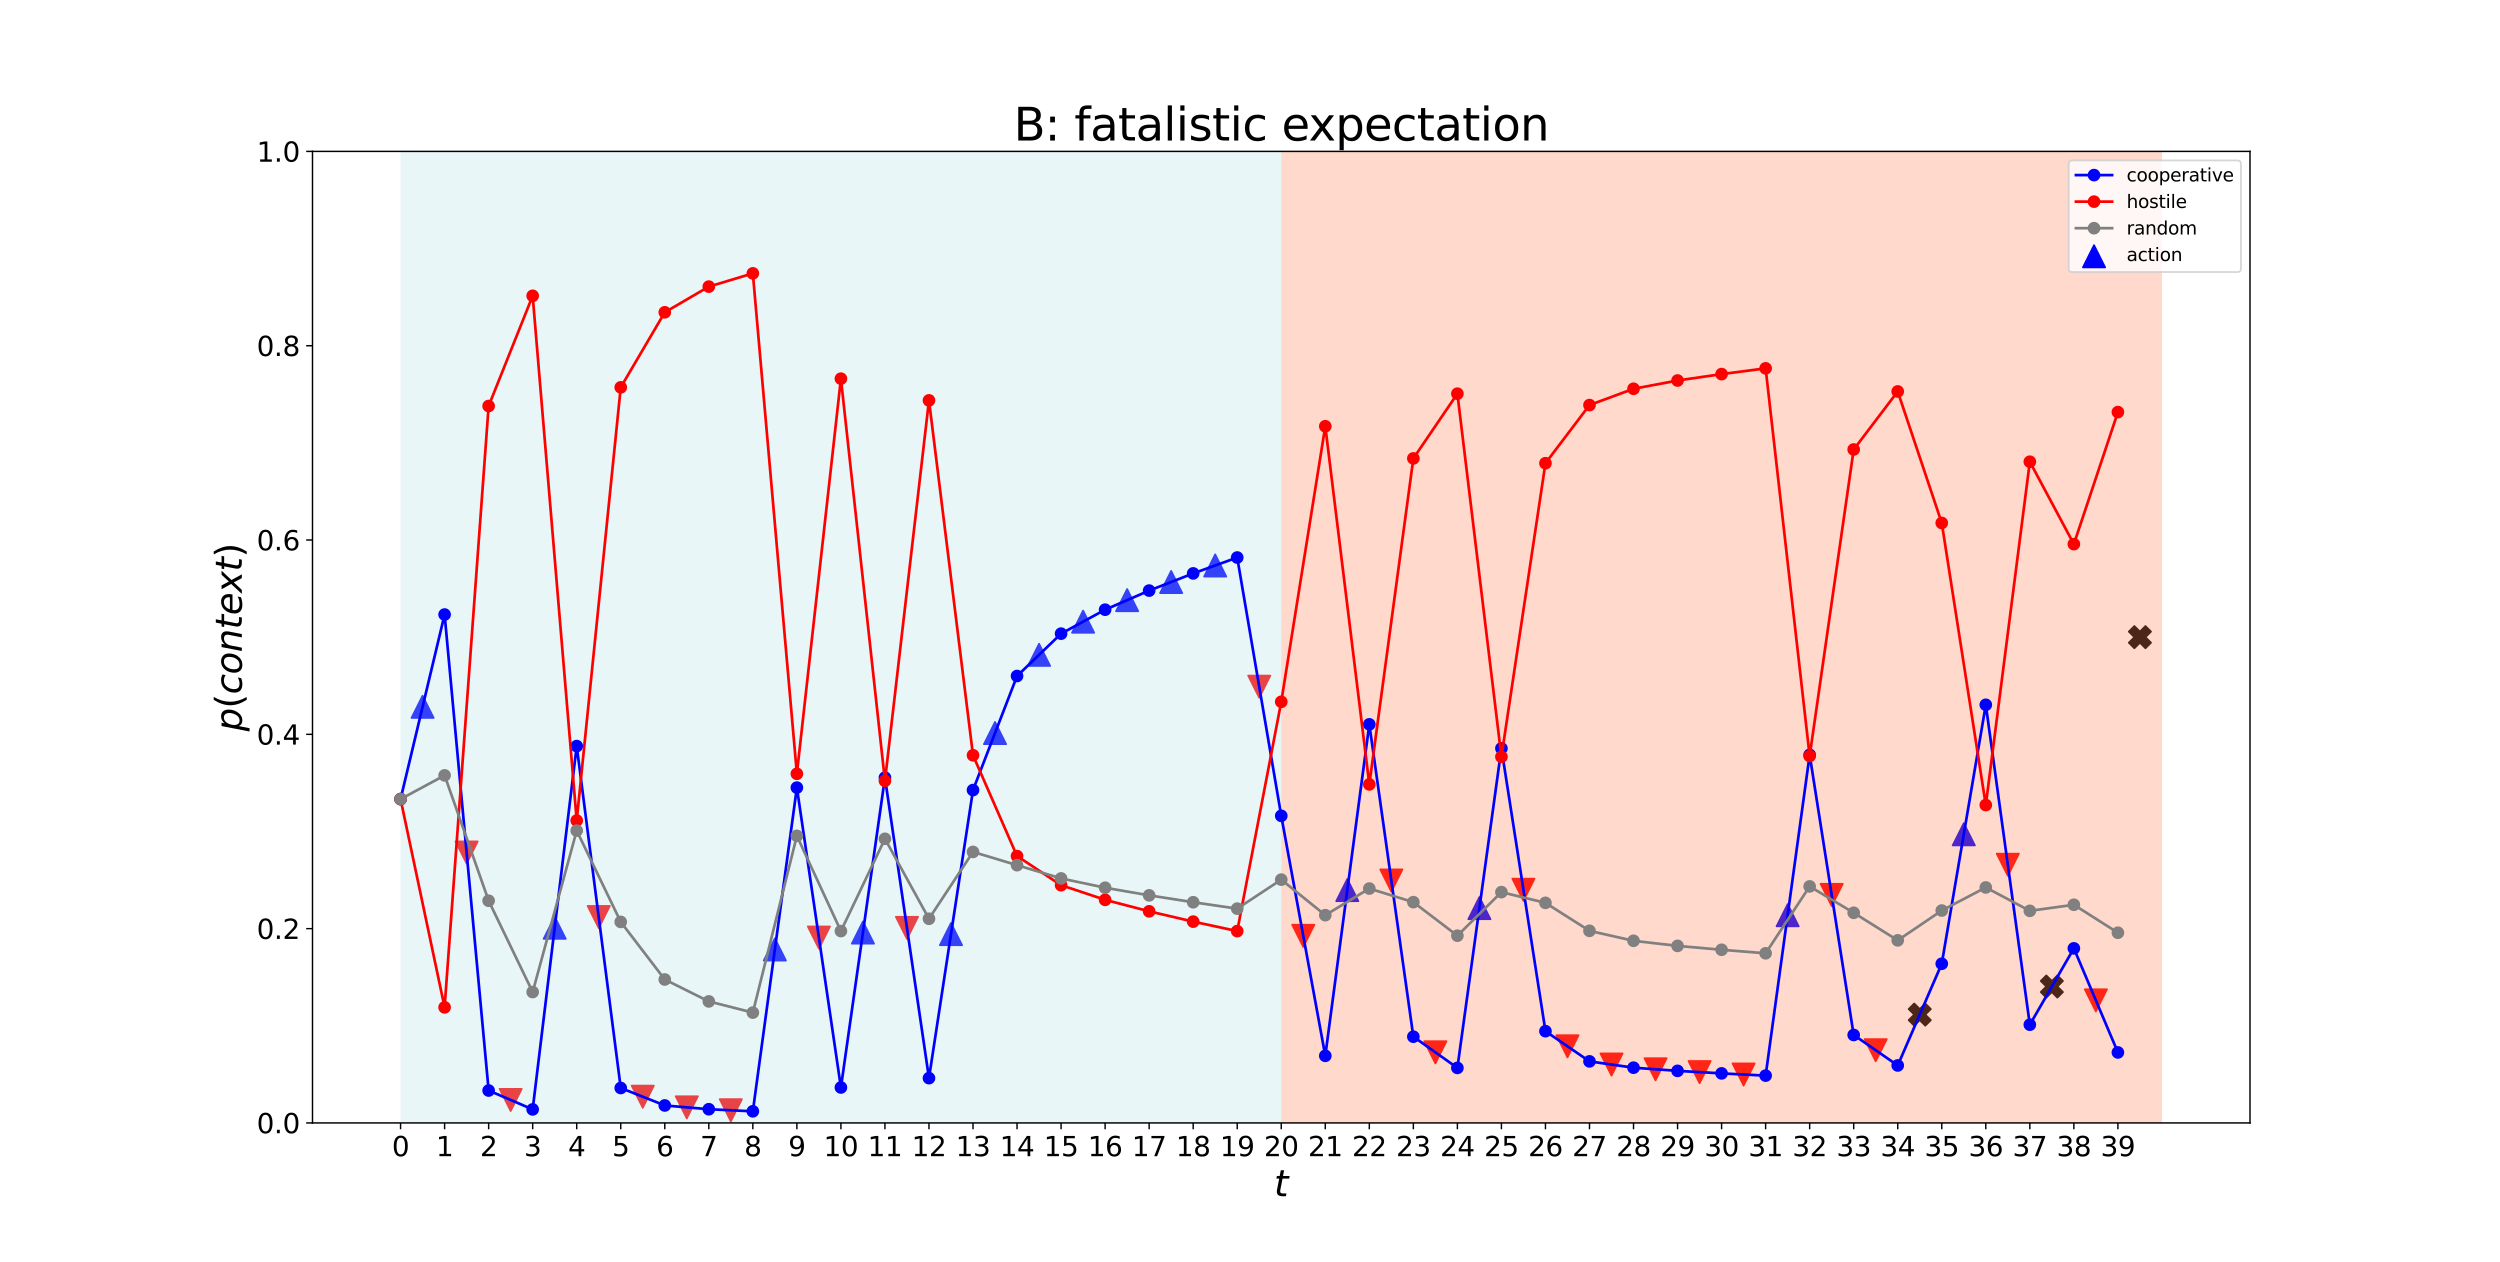 <?xml version="1.0" encoding="utf-8" standalone="no"?>
<!DOCTYPE svg PUBLIC "-//W3C//DTD SVG 1.1//EN"
  "http://www.w3.org/Graphics/SVG/1.1/DTD/svg11.dtd">
<svg height="697.68pt" version="1.1" viewBox="0 0 1382.4 697.68" width="1382.4pt" xmlns="http://www.w3.org/2000/svg" xmlns:xlink="http://www.w3.org/1999/xlink">
 <defs>
  <style type="text/css">*{stroke-linecap:butt;stroke-linejoin:round;}</style>
 </defs>
 <g id="figure_1">
  <g id="patch_1">
   <path d="M 0 697.68 
L 1382.4 697.68 
L 1382.4 0 
L 0 0 
z
" style="fill:#ffffff;"/>
  </g>
  <g id="axes_1">
   <g id="patch_2">
    <path d="M 172.8 620.935 
L 1244.16 620.935 
L 1244.16 83.722 
L 172.8 83.722 
z
" style="fill:#ffffff;"/>
   </g>
   <g id="PathCollection_1">
    <path clip-path="url(#p68f69321ed)" d="M 233.673 384.716 
L 227.549 396.963 
L 239.796 396.963 
z
" style="fill:#0000ff;stroke:#0000ff;"/>
    <path clip-path="url(#p68f69321ed)" d="M 258.022 477.539 
L 264.146 465.291 
L 251.898 465.291 
z
" style="fill:#ff0000;stroke:#ff0000;"/>
    <path clip-path="url(#p68f69321ed)" d="M 282.371 614.358 
L 288.495 602.111 
L 276.247 602.111 
z
" style="fill:#ff0000;stroke:#ff0000;"/>
    <path clip-path="url(#p68f69321ed)" d="M 306.72 506.886 
L 300.596 519.133 
L 312.844 519.133 
z
" style="fill:#0000ff;stroke:#0000ff;"/>
    <path clip-path="url(#p68f69321ed)" d="M 331.069 513.215 
L 337.193 500.968 
L 324.945 500.968 
z
" style="fill:#ff0000;stroke:#ff0000;"/>
    <path clip-path="url(#p68f69321ed)" d="M 355.418 612.571 
L 361.542 600.323 
L 349.294 600.323 
z
" style="fill:#ff0000;stroke:#ff0000;"/>
    <path clip-path="url(#p68f69321ed)" d="M 379.767 618.442 
L 385.891 606.195 
L 373.644 606.195 
z
" style="fill:#ff0000;stroke:#ff0000;"/>
    <path clip-path="url(#p68f69321ed)" d="M 404.116 620.055 
L 410.24 607.807 
L 397.993 607.807 
z
" style="fill:#ff0000;stroke:#ff0000;"/>
    <path clip-path="url(#p68f69321ed)" d="M 428.465 518.888 
L 422.342 531.135 
L 434.589 531.135 
z
" style="fill:#0000ff;stroke:#0000ff;"/>
    <path clip-path="url(#p68f69321ed)" d="M 452.815 524.555 
L 458.938 512.308 
L 446.691 512.308 
z
" style="fill:#ff0000;stroke:#ff0000;"/>
    <path clip-path="url(#p68f69321ed)" d="M 477.164 509.548 
L 471.04 521.795 
L 483.287 521.795 
z
" style="fill:#0000ff;stroke:#0000ff;"/>
    <path clip-path="url(#p68f69321ed)" d="M 501.513 519.204 
L 507.636 506.956 
L 495.389 506.956 
z
" style="fill:#ff0000;stroke:#ff0000;"/>
    <path clip-path="url(#p68f69321ed)" d="M 525.862 510.394 
L 519.738 522.641 
L 531.986 522.641 
z
" style="fill:#0000ff;stroke:#0000ff;"/>
    <path clip-path="url(#p68f69321ed)" d="M 550.211 399.222 
L 544.087 411.469 
L 556.335 411.469 
z
" style="fill:#0000ff;stroke:#0000ff;"/>
    <path clip-path="url(#p68f69321ed)" d="M 574.56 355.976 
L 568.436 368.223 
L 580.684 368.223 
z
" style="fill:#0000ff;stroke:#0000ff;"/>
    <path clip-path="url(#p68f69321ed)" d="M 598.909 337.636 
L 592.785 349.884 
L 605.033 349.884 
z
" style="fill:#0000ff;stroke:#0000ff;"/>
    <path clip-path="url(#p68f69321ed)" d="M 623.258 325.73 
L 617.134 337.977 
L 629.382 337.977 
z
" style="fill:#0000ff;stroke:#0000ff;"/>
    <path clip-path="url(#p68f69321ed)" d="M 647.607 315.696 
L 641.484 327.944 
L 653.731 327.944 
z
" style="fill:#0000ff;stroke:#0000ff;"/>
    <path clip-path="url(#p68f69321ed)" d="M 671.956 306.553 
L 665.833 318.801 
L 678.08 318.801 
z
" style="fill:#0000ff;stroke:#0000ff;"/>
    <path clip-path="url(#p68f69321ed)" d="M 696.305 385.829 
L 702.429 373.582 
L 690.182 373.582 
z
" style="fill:#ff0000;stroke:#ff0000;"/>
    <path clip-path="url(#p68f69321ed)" d="M 720.655 523.601 
L 726.778 511.354 
L 714.531 511.354 
z
" style="fill:#ff0000;stroke:#ff0000;"/>
    <path clip-path="url(#p68f69321ed)" d="M 745.004 486.054 
L 738.88 498.301 
L 751.127 498.301 
z
" style="fill:#0000ff;stroke:#0000ff;"/>
    <path clip-path="url(#p68f69321ed)" d="M 769.353 493.011 
L 775.476 480.764 
L 763.229 480.764 
z
" style="fill:#ff0000;stroke:#ff0000;"/>
    <path clip-path="url(#p68f69321ed)" d="M 793.702 587.998 
L 799.826 575.751 
L 787.578 575.751 
z
" style="fill:#ff0000;stroke:#ff0000;"/>
    <path clip-path="url(#p68f69321ed)" d="M 818.051 496.029 
L 811.927 508.276 
L 824.175 508.276 
z
" style="fill:#0000ff;stroke:#0000ff;"/>
    <path clip-path="url(#p68f69321ed)" d="M 842.4 498.126 
L 848.524 485.879 
L 836.276 485.879 
z
" style="fill:#ff0000;stroke:#ff0000;"/>
    <path clip-path="url(#p68f69321ed)" d="M 866.749 584.674 
L 872.873 572.426 
L 860.625 572.426 
z
" style="fill:#ff0000;stroke:#ff0000;"/>
    <path clip-path="url(#p68f69321ed)" d="M 891.098 594.766 
L 897.222 582.519 
L 884.974 582.519 
z
" style="fill:#ff0000;stroke:#ff0000;"/>
    <path clip-path="url(#p68f69321ed)" d="M 915.447 597.392 
L 921.571 585.145 
L 909.324 585.145 
z
" style="fill:#ff0000;stroke:#ff0000;"/>
    <path clip-path="url(#p68f69321ed)" d="M 939.796 598.968 
L 945.92 586.721 
L 933.673 586.721 
z
" style="fill:#ff0000;stroke:#ff0000;"/>
    <path clip-path="url(#p68f69321ed)" d="M 964.145 600.282 
L 970.269 588.034 
L 958.022 588.034 
z
" style="fill:#ff0000;stroke:#ff0000;"/>
    <path clip-path="url(#p68f69321ed)" d="M 988.495 499.969 
L 982.371 512.217 
L 994.618 512.217 
z
" style="fill:#0000ff;stroke:#0000ff;"/>
    <path clip-path="url(#p68f69321ed)" d="M 1012.844 500.977 
L 1018.967 488.729 
L 1006.72 488.729 
z
" style="fill:#ff0000;stroke:#ff0000;"/>
    <path clip-path="url(#p68f69321ed)" d="M 1037.193 586.847 
L 1043.316 574.6 
L 1031.069 574.6 
z
" style="fill:#ff0000;stroke:#ff0000;"/>
    <path clip-path="url(#p68f69321ed)" d="M 1058.48 567.158 
L 1061.542 564.096 
L 1064.604 567.158 
L 1067.666 564.096 
L 1064.604 561.034 
L 1067.666 557.972 
L 1064.604 554.91 
L 1061.542 557.972 
L 1058.48 554.91 
L 1055.418 557.972 
L 1058.48 561.034 
L 1055.418 564.096 
z
" style="stroke:#000000;"/>
    <path clip-path="url(#p68f69321ed)" d="M 1085.891 455.198 
L 1079.767 467.445 
L 1092.015 467.445 
z
" style="fill:#0000ff;stroke:#0000ff;"/>
    <path clip-path="url(#p68f69321ed)" d="M 1110.24 484.294 
L 1116.364 472.046 
L 1104.116 472.046 
z
" style="fill:#ff0000;stroke:#ff0000;"/>
    <path clip-path="url(#p68f69321ed)" d="M 1131.527 551.634 
L 1134.589 548.572 
L 1137.651 551.634 
L 1140.713 548.572 
L 1137.651 545.51 
L 1140.713 542.449 
L 1137.651 539.387 
L 1134.589 542.449 
L 1131.527 539.387 
L 1128.465 542.449 
L 1131.527 545.51 
L 1128.465 548.572 
z
" style="stroke:#000000;"/>
    <path clip-path="url(#p68f69321ed)" d="M 1158.938 559.303 
L 1165.062 547.055 
L 1152.814 547.055 
z
" style="fill:#ff0000;stroke:#ff0000;"/>
    <path clip-path="url(#p68f69321ed)" d="M 1180.225 358.452 
L 1183.287 355.39 
L 1186.349 358.452 
L 1189.411 355.39 
L 1186.349 352.328 
L 1189.411 349.267 
L 1186.349 346.205 
L 1183.287 349.267 
L 1180.225 346.205 
L 1177.164 349.267 
L 1180.225 352.328 
L 1177.164 355.39 
z
" style="stroke:#000000;"/>
   </g>
   <g id="patch_3">
    <path clip-path="url(#p68f69321ed)" d="M 221.498 620.935 
L 221.498 83.722 
L 708.48 83.722 
L 708.48 620.935 
z
" style="fill:#b0e0e6;opacity:0.3;"/>
   </g>
   <g id="patch_4">
    <path clip-path="url(#p68f69321ed)" d="M 708.48 620.935 
L 708.48 83.722 
L 1195.462 83.722 
L 1195.462 620.935 
z
" style="fill:#ff7f50;opacity:0.3;"/>
   </g>
   <g id="matplotlib.axis_1">
    <g id="xtick_1">
     <g id="line2d_1">
      <defs>
       <path d="M 0 0 
L 0 3.5 
" id="mb7e9967205" style="stroke:#000000;stroke-width:0.8;"/>
      </defs>
      <g>
       <use style="stroke:#000000;stroke-width:0.8;" x="221.498" xlink:href="#mb7e9967205" y="620.935"/>
      </g>
     </g>
     <g id="text_1">
      <!-- 0 -->
      <g transform="translate(216.726 639.333)scale(0.15 -0.15)">
       <defs>
        <path d="M 2034 4250 
Q 1547 4250 1301 3770 
Q 1056 3291 1056 2328 
Q 1056 1369 1301 889 
Q 1547 409 2034 409 
Q 2525 409 2770 889 
Q 3016 1369 3016 2328 
Q 3016 3291 2770 3770 
Q 2525 4250 2034 4250 
z
M 2034 4750 
Q 2819 4750 3233 4129 
Q 3647 3509 3647 2328 
Q 3647 1150 3233 529 
Q 2819 -91 2034 -91 
Q 1250 -91 836 529 
Q 422 1150 422 2328 
Q 422 3509 836 4129 
Q 1250 4750 2034 4750 
z
" id="DejaVuSans-30" transform="scale(0.016)"/>
       </defs>
       <use xlink:href="#DejaVuSans-30"/>
      </g>
     </g>
    </g>
    <g id="xtick_2">
     <g id="line2d_2">
      <g>
       <use style="stroke:#000000;stroke-width:0.8;" x="245.847" xlink:href="#mb7e9967205" y="620.935"/>
      </g>
     </g>
     <g id="text_2">
      <!-- 1 -->
      <g transform="translate(241.075 639.333)scale(0.15 -0.15)">
       <defs>
        <path d="M 794 531 
L 1825 531 
L 1825 4091 
L 703 3866 
L 703 4441 
L 1819 4666 
L 2450 4666 
L 2450 531 
L 3481 531 
L 3481 0 
L 794 0 
L 794 531 
z
" id="DejaVuSans-31" transform="scale(0.016)"/>
       </defs>
       <use xlink:href="#DejaVuSans-31"/>
      </g>
     </g>
    </g>
    <g id="xtick_3">
     <g id="line2d_3">
      <g>
       <use style="stroke:#000000;stroke-width:0.8;" x="270.196" xlink:href="#mb7e9967205" y="620.935"/>
      </g>
     </g>
     <g id="text_3">
      <!-- 2 -->
      <g transform="translate(265.424 639.333)scale(0.15 -0.15)">
       <defs>
        <path d="M 1228 531 
L 3431 531 
L 3431 0 
L 469 0 
L 469 531 
Q 828 903 1448 1529 
Q 2069 2156 2228 2338 
Q 2531 2678 2651 2914 
Q 2772 3150 2772 3378 
Q 2772 3750 2511 3984 
Q 2250 4219 1831 4219 
Q 1534 4219 1204 4116 
Q 875 4013 500 3803 
L 500 4441 
Q 881 4594 1212 4672 
Q 1544 4750 1819 4750 
Q 2544 4750 2975 4387 
Q 3406 4025 3406 3419 
Q 3406 3131 3298 2873 
Q 3191 2616 2906 2266 
Q 2828 2175 2409 1742 
Q 1991 1309 1228 531 
z
" id="DejaVuSans-32" transform="scale(0.016)"/>
       </defs>
       <use xlink:href="#DejaVuSans-32"/>
      </g>
     </g>
    </g>
    <g id="xtick_4">
     <g id="line2d_4">
      <g>
       <use style="stroke:#000000;stroke-width:0.8;" x="294.545" xlink:href="#mb7e9967205" y="620.935"/>
      </g>
     </g>
     <g id="text_4">
      <!-- 3 -->
      <g transform="translate(289.774 639.333)scale(0.15 -0.15)">
       <defs>
        <path d="M 2597 2516 
Q 3050 2419 3304 2112 
Q 3559 1806 3559 1356 
Q 3559 666 3084 287 
Q 2609 -91 1734 -91 
Q 1441 -91 1130 -33 
Q 819 25 488 141 
L 488 750 
Q 750 597 1062 519 
Q 1375 441 1716 441 
Q 2309 441 2620 675 
Q 2931 909 2931 1356 
Q 2931 1769 2642 2001 
Q 2353 2234 1838 2234 
L 1294 2234 
L 1294 2753 
L 1863 2753 
Q 2328 2753 2575 2939 
Q 2822 3125 2822 3475 
Q 2822 3834 2567 4026 
Q 2313 4219 1838 4219 
Q 1578 4219 1281 4162 
Q 984 4106 628 3988 
L 628 4550 
Q 988 4650 1302 4700 
Q 1616 4750 1894 4750 
Q 2613 4750 3031 4423 
Q 3450 4097 3450 3541 
Q 3450 3153 3228 2886 
Q 3006 2619 2597 2516 
z
" id="DejaVuSans-33" transform="scale(0.016)"/>
       </defs>
       <use xlink:href="#DejaVuSans-33"/>
      </g>
     </g>
    </g>
    <g id="xtick_5">
     <g id="line2d_5">
      <g>
       <use style="stroke:#000000;stroke-width:0.8;" x="318.895" xlink:href="#mb7e9967205" y="620.935"/>
      </g>
     </g>
     <g id="text_5">
      <!-- 4 -->
      <g transform="translate(314.123 639.333)scale(0.15 -0.15)">
       <defs>
        <path d="M 2419 4116 
L 825 1625 
L 2419 1625 
L 2419 4116 
z
M 2253 4666 
L 3047 4666 
L 3047 1625 
L 3713 1625 
L 3713 1100 
L 3047 1100 
L 3047 0 
L 2419 0 
L 2419 1100 
L 313 1100 
L 313 1709 
L 2253 4666 
z
" id="DejaVuSans-34" transform="scale(0.016)"/>
       </defs>
       <use xlink:href="#DejaVuSans-34"/>
      </g>
     </g>
    </g>
    <g id="xtick_6">
     <g id="line2d_6">
      <g>
       <use style="stroke:#000000;stroke-width:0.8;" x="343.244" xlink:href="#mb7e9967205" y="620.935"/>
      </g>
     </g>
     <g id="text_6">
      <!-- 5 -->
      <g transform="translate(338.472 639.333)scale(0.15 -0.15)">
       <defs>
        <path d="M 691 4666 
L 3169 4666 
L 3169 4134 
L 1269 4134 
L 1269 2991 
Q 1406 3038 1543 3061 
Q 1681 3084 1819 3084 
Q 2600 3084 3056 2656 
Q 3513 2228 3513 1497 
Q 3513 744 3044 326 
Q 2575 -91 1722 -91 
Q 1428 -91 1123 -41 
Q 819 9 494 109 
L 494 744 
Q 775 591 1075 516 
Q 1375 441 1709 441 
Q 2250 441 2565 725 
Q 2881 1009 2881 1497 
Q 2881 1984 2565 2268 
Q 2250 2553 1709 2553 
Q 1456 2553 1204 2497 
Q 953 2441 691 2322 
L 691 4666 
z
" id="DejaVuSans-35" transform="scale(0.016)"/>
       </defs>
       <use xlink:href="#DejaVuSans-35"/>
      </g>
     </g>
    </g>
    <g id="xtick_7">
     <g id="line2d_7">
      <g>
       <use style="stroke:#000000;stroke-width:0.8;" x="367.593" xlink:href="#mb7e9967205" y="620.935"/>
      </g>
     </g>
     <g id="text_7">
      <!-- 6 -->
      <g transform="translate(362.821 639.333)scale(0.15 -0.15)">
       <defs>
        <path d="M 2113 2584 
Q 1688 2584 1439 2293 
Q 1191 2003 1191 1497 
Q 1191 994 1439 701 
Q 1688 409 2113 409 
Q 2538 409 2786 701 
Q 3034 994 3034 1497 
Q 3034 2003 2786 2293 
Q 2538 2584 2113 2584 
z
M 3366 4563 
L 3366 3988 
Q 3128 4100 2886 4159 
Q 2644 4219 2406 4219 
Q 1781 4219 1451 3797 
Q 1122 3375 1075 2522 
Q 1259 2794 1537 2939 
Q 1816 3084 2150 3084 
Q 2853 3084 3261 2657 
Q 3669 2231 3669 1497 
Q 3669 778 3244 343 
Q 2819 -91 2113 -91 
Q 1303 -91 875 529 
Q 447 1150 447 2328 
Q 447 3434 972 4092 
Q 1497 4750 2381 4750 
Q 2619 4750 2861 4703 
Q 3103 4656 3366 4563 
z
" id="DejaVuSans-36" transform="scale(0.016)"/>
       </defs>
       <use xlink:href="#DejaVuSans-36"/>
      </g>
     </g>
    </g>
    <g id="xtick_8">
     <g id="line2d_8">
      <g>
       <use style="stroke:#000000;stroke-width:0.8;" x="391.942" xlink:href="#mb7e9967205" y="620.935"/>
      </g>
     </g>
     <g id="text_8">
      <!-- 7 -->
      <g transform="translate(387.17 639.333)scale(0.15 -0.15)">
       <defs>
        <path d="M 525 4666 
L 3525 4666 
L 3525 4397 
L 1831 0 
L 1172 0 
L 2766 4134 
L 525 4134 
L 525 4666 
z
" id="DejaVuSans-37" transform="scale(0.016)"/>
       </defs>
       <use xlink:href="#DejaVuSans-37"/>
      </g>
     </g>
    </g>
    <g id="xtick_9">
     <g id="line2d_9">
      <g>
       <use style="stroke:#000000;stroke-width:0.8;" x="416.291" xlink:href="#mb7e9967205" y="620.935"/>
      </g>
     </g>
     <g id="text_9">
      <!-- 8 -->
      <g transform="translate(411.519 639.333)scale(0.15 -0.15)">
       <defs>
        <path d="M 2034 2216 
Q 1584 2216 1326 1975 
Q 1069 1734 1069 1313 
Q 1069 891 1326 650 
Q 1584 409 2034 409 
Q 2484 409 2743 651 
Q 3003 894 3003 1313 
Q 3003 1734 2745 1975 
Q 2488 2216 2034 2216 
z
M 1403 2484 
Q 997 2584 770 2862 
Q 544 3141 544 3541 
Q 544 4100 942 4425 
Q 1341 4750 2034 4750 
Q 2731 4750 3128 4425 
Q 3525 4100 3525 3541 
Q 3525 3141 3298 2862 
Q 3072 2584 2669 2484 
Q 3125 2378 3379 2068 
Q 3634 1759 3634 1313 
Q 3634 634 3220 271 
Q 2806 -91 2034 -91 
Q 1263 -91 848 271 
Q 434 634 434 1313 
Q 434 1759 690 2068 
Q 947 2378 1403 2484 
z
M 1172 3481 
Q 1172 3119 1398 2916 
Q 1625 2713 2034 2713 
Q 2441 2713 2670 2916 
Q 2900 3119 2900 3481 
Q 2900 3844 2670 4047 
Q 2441 4250 2034 4250 
Q 1625 4250 1398 4047 
Q 1172 3844 1172 3481 
z
" id="DejaVuSans-38" transform="scale(0.016)"/>
       </defs>
       <use xlink:href="#DejaVuSans-38"/>
      </g>
     </g>
    </g>
    <g id="xtick_10">
     <g id="line2d_10">
      <g>
       <use style="stroke:#000000;stroke-width:0.8;" x="440.64" xlink:href="#mb7e9967205" y="620.935"/>
      </g>
     </g>
     <g id="text_10">
      <!-- 9 -->
      <g transform="translate(435.868 639.333)scale(0.15 -0.15)">
       <defs>
        <path d="M 703 97 
L 703 672 
Q 941 559 1184 500 
Q 1428 441 1663 441 
Q 2288 441 2617 861 
Q 2947 1281 2994 2138 
Q 2813 1869 2534 1725 
Q 2256 1581 1919 1581 
Q 1219 1581 811 2004 
Q 403 2428 403 3163 
Q 403 3881 828 4315 
Q 1253 4750 1959 4750 
Q 2769 4750 3195 4129 
Q 3622 3509 3622 2328 
Q 3622 1225 3098 567 
Q 2575 -91 1691 -91 
Q 1453 -91 1209 -44 
Q 966 3 703 97 
z
M 1959 2075 
Q 2384 2075 2632 2365 
Q 2881 2656 2881 3163 
Q 2881 3666 2632 3958 
Q 2384 4250 1959 4250 
Q 1534 4250 1286 3958 
Q 1038 3666 1038 3163 
Q 1038 2656 1286 2365 
Q 1534 2075 1959 2075 
z
" id="DejaVuSans-39" transform="scale(0.016)"/>
       </defs>
       <use xlink:href="#DejaVuSans-39"/>
      </g>
     </g>
    </g>
    <g id="xtick_11">
     <g id="line2d_11">
      <g>
       <use style="stroke:#000000;stroke-width:0.8;" x="464.989" xlink:href="#mb7e9967205" y="620.935"/>
      </g>
     </g>
     <g id="text_11">
      <!-- 10 -->
      <g transform="translate(455.445 639.333)scale(0.15 -0.15)">
       <use xlink:href="#DejaVuSans-31"/>
       <use x="63.623" xlink:href="#DejaVuSans-30"/>
      </g>
     </g>
    </g>
    <g id="xtick_12">
     <g id="line2d_12">
      <g>
       <use style="stroke:#000000;stroke-width:0.8;" x="489.338" xlink:href="#mb7e9967205" y="620.935"/>
      </g>
     </g>
     <g id="text_12">
      <!-- 11 -->
      <g transform="translate(479.794 639.333)scale(0.15 -0.15)">
       <use xlink:href="#DejaVuSans-31"/>
       <use x="63.623" xlink:href="#DejaVuSans-31"/>
      </g>
     </g>
    </g>
    <g id="xtick_13">
     <g id="line2d_13">
      <g>
       <use style="stroke:#000000;stroke-width:0.8;" x="513.687" xlink:href="#mb7e9967205" y="620.935"/>
      </g>
     </g>
     <g id="text_13">
      <!-- 12 -->
      <g transform="translate(504.144 639.333)scale(0.15 -0.15)">
       <use xlink:href="#DejaVuSans-31"/>
       <use x="63.623" xlink:href="#DejaVuSans-32"/>
      </g>
     </g>
    </g>
    <g id="xtick_14">
     <g id="line2d_14">
      <g>
       <use style="stroke:#000000;stroke-width:0.8;" x="538.036" xlink:href="#mb7e9967205" y="620.935"/>
      </g>
     </g>
     <g id="text_14">
      <!-- 13 -->
      <g transform="translate(528.493 639.333)scale(0.15 -0.15)">
       <use xlink:href="#DejaVuSans-31"/>
       <use x="63.623" xlink:href="#DejaVuSans-33"/>
      </g>
     </g>
    </g>
    <g id="xtick_15">
     <g id="line2d_15">
      <g>
       <use style="stroke:#000000;stroke-width:0.8;" x="562.385" xlink:href="#mb7e9967205" y="620.935"/>
      </g>
     </g>
     <g id="text_15">
      <!-- 14 -->
      <g transform="translate(552.842 639.333)scale(0.15 -0.15)">
       <use xlink:href="#DejaVuSans-31"/>
       <use x="63.623" xlink:href="#DejaVuSans-34"/>
      </g>
     </g>
    </g>
    <g id="xtick_16">
     <g id="line2d_16">
      <g>
       <use style="stroke:#000000;stroke-width:0.8;" x="586.735" xlink:href="#mb7e9967205" y="620.935"/>
      </g>
     </g>
     <g id="text_16">
      <!-- 15 -->
      <g transform="translate(577.191 639.333)scale(0.15 -0.15)">
       <use xlink:href="#DejaVuSans-31"/>
       <use x="63.623" xlink:href="#DejaVuSans-35"/>
      </g>
     </g>
    </g>
    <g id="xtick_17">
     <g id="line2d_17">
      <g>
       <use style="stroke:#000000;stroke-width:0.8;" x="611.084" xlink:href="#mb7e9967205" y="620.935"/>
      </g>
     </g>
     <g id="text_17">
      <!-- 16 -->
      <g transform="translate(601.54 639.333)scale(0.15 -0.15)">
       <use xlink:href="#DejaVuSans-31"/>
       <use x="63.623" xlink:href="#DejaVuSans-36"/>
      </g>
     </g>
    </g>
    <g id="xtick_18">
     <g id="line2d_18">
      <g>
       <use style="stroke:#000000;stroke-width:0.8;" x="635.433" xlink:href="#mb7e9967205" y="620.935"/>
      </g>
     </g>
     <g id="text_18">
      <!-- 17 -->
      <g transform="translate(625.889 639.333)scale(0.15 -0.15)">
       <use xlink:href="#DejaVuSans-31"/>
       <use x="63.623" xlink:href="#DejaVuSans-37"/>
      </g>
     </g>
    </g>
    <g id="xtick_19">
     <g id="line2d_19">
      <g>
       <use style="stroke:#000000;stroke-width:0.8;" x="659.782" xlink:href="#mb7e9967205" y="620.935"/>
      </g>
     </g>
     <g id="text_19">
      <!-- 18 -->
      <g transform="translate(650.238 639.333)scale(0.15 -0.15)">
       <use xlink:href="#DejaVuSans-31"/>
       <use x="63.623" xlink:href="#DejaVuSans-38"/>
      </g>
     </g>
    </g>
    <g id="xtick_20">
     <g id="line2d_20">
      <g>
       <use style="stroke:#000000;stroke-width:0.8;" x="684.131" xlink:href="#mb7e9967205" y="620.935"/>
      </g>
     </g>
     <g id="text_20">
      <!-- 19 -->
      <g transform="translate(674.587 639.333)scale(0.15 -0.15)">
       <use xlink:href="#DejaVuSans-31"/>
       <use x="63.623" xlink:href="#DejaVuSans-39"/>
      </g>
     </g>
    </g>
    <g id="xtick_21">
     <g id="line2d_21">
      <g>
       <use style="stroke:#000000;stroke-width:0.8;" x="708.48" xlink:href="#mb7e9967205" y="620.935"/>
      </g>
     </g>
     <g id="text_21">
      <!-- 20 -->
      <g transform="translate(698.936 639.333)scale(0.15 -0.15)">
       <use xlink:href="#DejaVuSans-32"/>
       <use x="63.623" xlink:href="#DejaVuSans-30"/>
      </g>
     </g>
    </g>
    <g id="xtick_22">
     <g id="line2d_22">
      <g>
       <use style="stroke:#000000;stroke-width:0.8;" x="732.829" xlink:href="#mb7e9967205" y="620.935"/>
      </g>
     </g>
     <g id="text_22">
      <!-- 21 -->
      <g transform="translate(723.285 639.333)scale(0.15 -0.15)">
       <use xlink:href="#DejaVuSans-32"/>
       <use x="63.623" xlink:href="#DejaVuSans-31"/>
      </g>
     </g>
    </g>
    <g id="xtick_23">
     <g id="line2d_23">
      <g>
       <use style="stroke:#000000;stroke-width:0.8;" x="757.178" xlink:href="#mb7e9967205" y="620.935"/>
      </g>
     </g>
     <g id="text_23">
      <!-- 22 -->
      <g transform="translate(747.634 639.333)scale(0.15 -0.15)">
       <use xlink:href="#DejaVuSans-32"/>
       <use x="63.623" xlink:href="#DejaVuSans-32"/>
      </g>
     </g>
    </g>
    <g id="xtick_24">
     <g id="line2d_24">
      <g>
       <use style="stroke:#000000;stroke-width:0.8;" x="781.527" xlink:href="#mb7e9967205" y="620.935"/>
      </g>
     </g>
     <g id="text_24">
      <!-- 23 -->
      <g transform="translate(771.984 639.333)scale(0.15 -0.15)">
       <use xlink:href="#DejaVuSans-32"/>
       <use x="63.623" xlink:href="#DejaVuSans-33"/>
      </g>
     </g>
    </g>
    <g id="xtick_25">
     <g id="line2d_25">
      <g>
       <use style="stroke:#000000;stroke-width:0.8;" x="805.876" xlink:href="#mb7e9967205" y="620.935"/>
      </g>
     </g>
     <g id="text_25">
      <!-- 24 -->
      <g transform="translate(796.333 639.333)scale(0.15 -0.15)">
       <use xlink:href="#DejaVuSans-32"/>
       <use x="63.623" xlink:href="#DejaVuSans-34"/>
      </g>
     </g>
    </g>
    <g id="xtick_26">
     <g id="line2d_26">
      <g>
       <use style="stroke:#000000;stroke-width:0.8;" x="830.225" xlink:href="#mb7e9967205" y="620.935"/>
      </g>
     </g>
     <g id="text_26">
      <!-- 25 -->
      <g transform="translate(820.682 639.333)scale(0.15 -0.15)">
       <use xlink:href="#DejaVuSans-32"/>
       <use x="63.623" xlink:href="#DejaVuSans-35"/>
      </g>
     </g>
    </g>
    <g id="xtick_27">
     <g id="line2d_27">
      <g>
       <use style="stroke:#000000;stroke-width:0.8;" x="854.575" xlink:href="#mb7e9967205" y="620.935"/>
      </g>
     </g>
     <g id="text_27">
      <!-- 26 -->
      <g transform="translate(845.031 639.333)scale(0.15 -0.15)">
       <use xlink:href="#DejaVuSans-32"/>
       <use x="63.623" xlink:href="#DejaVuSans-36"/>
      </g>
     </g>
    </g>
    <g id="xtick_28">
     <g id="line2d_28">
      <g>
       <use style="stroke:#000000;stroke-width:0.8;" x="878.924" xlink:href="#mb7e9967205" y="620.935"/>
      </g>
     </g>
     <g id="text_28">
      <!-- 27 -->
      <g transform="translate(869.38 639.333)scale(0.15 -0.15)">
       <use xlink:href="#DejaVuSans-32"/>
       <use x="63.623" xlink:href="#DejaVuSans-37"/>
      </g>
     </g>
    </g>
    <g id="xtick_29">
     <g id="line2d_29">
      <g>
       <use style="stroke:#000000;stroke-width:0.8;" x="903.273" xlink:href="#mb7e9967205" y="620.935"/>
      </g>
     </g>
     <g id="text_29">
      <!-- 28 -->
      <g transform="translate(893.729 639.333)scale(0.15 -0.15)">
       <use xlink:href="#DejaVuSans-32"/>
       <use x="63.623" xlink:href="#DejaVuSans-38"/>
      </g>
     </g>
    </g>
    <g id="xtick_30">
     <g id="line2d_30">
      <g>
       <use style="stroke:#000000;stroke-width:0.8;" x="927.622" xlink:href="#mb7e9967205" y="620.935"/>
      </g>
     </g>
     <g id="text_30">
      <!-- 29 -->
      <g transform="translate(918.078 639.333)scale(0.15 -0.15)">
       <use xlink:href="#DejaVuSans-32"/>
       <use x="63.623" xlink:href="#DejaVuSans-39"/>
      </g>
     </g>
    </g>
    <g id="xtick_31">
     <g id="line2d_31">
      <g>
       <use style="stroke:#000000;stroke-width:0.8;" x="951.971" xlink:href="#mb7e9967205" y="620.935"/>
      </g>
     </g>
     <g id="text_31">
      <!-- 30 -->
      <g transform="translate(942.427 639.333)scale(0.15 -0.15)">
       <use xlink:href="#DejaVuSans-33"/>
       <use x="63.623" xlink:href="#DejaVuSans-30"/>
      </g>
     </g>
    </g>
    <g id="xtick_32">
     <g id="line2d_32">
      <g>
       <use style="stroke:#000000;stroke-width:0.8;" x="976.32" xlink:href="#mb7e9967205" y="620.935"/>
      </g>
     </g>
     <g id="text_32">
      <!-- 31 -->
      <g transform="translate(966.776 639.333)scale(0.15 -0.15)">
       <use xlink:href="#DejaVuSans-33"/>
       <use x="63.623" xlink:href="#DejaVuSans-31"/>
      </g>
     </g>
    </g>
    <g id="xtick_33">
     <g id="line2d_33">
      <g>
       <use style="stroke:#000000;stroke-width:0.8;" x="1000.669" xlink:href="#mb7e9967205" y="620.935"/>
      </g>
     </g>
     <g id="text_33">
      <!-- 32 -->
      <g transform="translate(991.125 639.333)scale(0.15 -0.15)">
       <use xlink:href="#DejaVuSans-33"/>
       <use x="63.623" xlink:href="#DejaVuSans-32"/>
      </g>
     </g>
    </g>
    <g id="xtick_34">
     <g id="line2d_34">
      <g>
       <use style="stroke:#000000;stroke-width:0.8;" x="1025.018" xlink:href="#mb7e9967205" y="620.935"/>
      </g>
     </g>
     <g id="text_34">
      <!-- 33 -->
      <g transform="translate(1015.474 639.333)scale(0.15 -0.15)">
       <use xlink:href="#DejaVuSans-33"/>
       <use x="63.623" xlink:href="#DejaVuSans-33"/>
      </g>
     </g>
    </g>
    <g id="xtick_35">
     <g id="line2d_35">
      <g>
       <use style="stroke:#000000;stroke-width:0.8;" x="1049.367" xlink:href="#mb7e9967205" y="620.935"/>
      </g>
     </g>
     <g id="text_35">
      <!-- 34 -->
      <g transform="translate(1039.824 639.333)scale(0.15 -0.15)">
       <use xlink:href="#DejaVuSans-33"/>
       <use x="63.623" xlink:href="#DejaVuSans-34"/>
      </g>
     </g>
    </g>
    <g id="xtick_36">
     <g id="line2d_36">
      <g>
       <use style="stroke:#000000;stroke-width:0.8;" x="1073.716" xlink:href="#mb7e9967205" y="620.935"/>
      </g>
     </g>
     <g id="text_36">
      <!-- 35 -->
      <g transform="translate(1064.173 639.333)scale(0.15 -0.15)">
       <use xlink:href="#DejaVuSans-33"/>
       <use x="63.623" xlink:href="#DejaVuSans-35"/>
      </g>
     </g>
    </g>
    <g id="xtick_37">
     <g id="line2d_37">
      <g>
       <use style="stroke:#000000;stroke-width:0.8;" x="1098.065" xlink:href="#mb7e9967205" y="620.935"/>
      </g>
     </g>
     <g id="text_37">
      <!-- 36 -->
      <g transform="translate(1088.522 639.333)scale(0.15 -0.15)">
       <use xlink:href="#DejaVuSans-33"/>
       <use x="63.623" xlink:href="#DejaVuSans-36"/>
      </g>
     </g>
    </g>
    <g id="xtick_38">
     <g id="line2d_38">
      <g>
       <use style="stroke:#000000;stroke-width:0.8;" x="1122.415" xlink:href="#mb7e9967205" y="620.935"/>
      </g>
     </g>
     <g id="text_38">
      <!-- 37 -->
      <g transform="translate(1112.871 639.333)scale(0.15 -0.15)">
       <use xlink:href="#DejaVuSans-33"/>
       <use x="63.623" xlink:href="#DejaVuSans-37"/>
      </g>
     </g>
    </g>
    <g id="xtick_39">
     <g id="line2d_39">
      <g>
       <use style="stroke:#000000;stroke-width:0.8;" x="1146.764" xlink:href="#mb7e9967205" y="620.935"/>
      </g>
     </g>
     <g id="text_39">
      <!-- 38 -->
      <g transform="translate(1137.22 639.333)scale(0.15 -0.15)">
       <use xlink:href="#DejaVuSans-33"/>
       <use x="63.623" xlink:href="#DejaVuSans-38"/>
      </g>
     </g>
    </g>
    <g id="xtick_40">
     <g id="line2d_40">
      <g>
       <use style="stroke:#000000;stroke-width:0.8;" x="1171.113" xlink:href="#mb7e9967205" y="620.935"/>
      </g>
     </g>
     <g id="text_40">
      <!-- 39 -->
      <g transform="translate(1161.569 639.333)scale(0.15 -0.15)">
       <use xlink:href="#DejaVuSans-33"/>
       <use x="63.623" xlink:href="#DejaVuSans-39"/>
      </g>
     </g>
    </g>
    <g id="text_41">
     <!-- $t$ -->
     <g transform="translate(704.48 661.649)scale(0.2 -0.2)">
      <defs>
       <path d="M 2706 3500 
L 2619 3053 
L 1472 3053 
L 1100 1153 
Q 1081 1047 1072 975 
Q 1063 903 1063 863 
Q 1063 663 1183 572 
Q 1303 481 1569 481 
L 2150 481 
L 2053 0 
L 1503 0 
Q 991 0 739 200 
Q 488 400 488 806 
Q 488 878 497 964 
Q 506 1050 525 1153 
L 897 3053 
L 409 3053 
L 500 3500 
L 978 3500 
L 1172 4494 
L 1747 4494 
L 1556 3500 
L 2706 3500 
z
" id="DejaVuSans-Oblique-74" transform="scale(0.016)"/>
      </defs>
      <use transform="translate(0 0.781)" xlink:href="#DejaVuSans-Oblique-74"/>
     </g>
    </g>
   </g>
   <g id="matplotlib.axis_2">
    <g id="ytick_1">
     <g id="line2d_41">
      <defs>
       <path d="M 0 0 
L -3.5 0 
" id="m9d22eef65a" style="stroke:#000000;stroke-width:0.8;"/>
      </defs>
      <g>
       <use style="stroke:#000000;stroke-width:0.8;" x="172.8" xlink:href="#m9d22eef65a" y="620.935"/>
      </g>
     </g>
     <g id="text_42">
      <!-- 0.0 -->
      <g transform="translate(141.945 626.634)scale(0.15 -0.15)">
       <defs>
        <path d="M 684 794 
L 1344 794 
L 1344 0 
L 684 0 
L 684 794 
z
" id="DejaVuSans-2e" transform="scale(0.016)"/>
       </defs>
       <use xlink:href="#DejaVuSans-30"/>
       <use x="63.623" xlink:href="#DejaVuSans-2e"/>
       <use x="95.41" xlink:href="#DejaVuSans-30"/>
      </g>
     </g>
    </g>
    <g id="ytick_2">
     <g id="line2d_42">
      <g>
       <use style="stroke:#000000;stroke-width:0.8;" x="172.8" xlink:href="#m9d22eef65a" y="513.492"/>
      </g>
     </g>
     <g id="text_43">
      <!-- 0.2 -->
      <g transform="translate(141.945 519.191)scale(0.15 -0.15)">
       <use xlink:href="#DejaVuSans-30"/>
       <use x="63.623" xlink:href="#DejaVuSans-2e"/>
       <use x="95.41" xlink:href="#DejaVuSans-32"/>
      </g>
     </g>
    </g>
    <g id="ytick_3">
     <g id="line2d_43">
      <g>
       <use style="stroke:#000000;stroke-width:0.8;" x="172.8" xlink:href="#m9d22eef65a" y="406.05"/>
      </g>
     </g>
     <g id="text_44">
      <!-- 0.4 -->
      <g transform="translate(141.945 411.749)scale(0.15 -0.15)">
       <use xlink:href="#DejaVuSans-30"/>
       <use x="63.623" xlink:href="#DejaVuSans-2e"/>
       <use x="95.41" xlink:href="#DejaVuSans-34"/>
      </g>
     </g>
    </g>
    <g id="ytick_4">
     <g id="line2d_44">
      <g>
       <use style="stroke:#000000;stroke-width:0.8;" x="172.8" xlink:href="#m9d22eef65a" y="298.607"/>
      </g>
     </g>
     <g id="text_45">
      <!-- 0.6 -->
      <g transform="translate(141.945 304.306)scale(0.15 -0.15)">
       <use xlink:href="#DejaVuSans-30"/>
       <use x="63.623" xlink:href="#DejaVuSans-2e"/>
       <use x="95.41" xlink:href="#DejaVuSans-36"/>
      </g>
     </g>
    </g>
    <g id="ytick_5">
     <g id="line2d_45">
      <g>
       <use style="stroke:#000000;stroke-width:0.8;" x="172.8" xlink:href="#m9d22eef65a" y="191.164"/>
      </g>
     </g>
     <g id="text_46">
      <!-- 0.8 -->
      <g transform="translate(141.945 196.863)scale(0.15 -0.15)">
       <use xlink:href="#DejaVuSans-30"/>
       <use x="63.623" xlink:href="#DejaVuSans-2e"/>
       <use x="95.41" xlink:href="#DejaVuSans-38"/>
      </g>
     </g>
    </g>
    <g id="ytick_6">
     <g id="line2d_46">
      <g>
       <use style="stroke:#000000;stroke-width:0.8;" x="172.8" xlink:href="#m9d22eef65a" y="83.722"/>
      </g>
     </g>
     <g id="text_47">
      <!-- 1.0 -->
      <g transform="translate(141.945 89.42)scale(0.15 -0.15)">
       <use xlink:href="#DejaVuSans-31"/>
       <use x="63.623" xlink:href="#DejaVuSans-2e"/>
       <use x="95.41" xlink:href="#DejaVuSans-30"/>
      </g>
     </g>
    </g>
    <g id="text_48">
     <!-- $p(context)$ -->
     <g transform="translate(133.745 404.428)rotate(-90)scale(0.2 -0.2)">
      <defs>
       <path d="M 3175 2156 
Q 3175 2616 2975 2859 
Q 2775 3103 2400 3103 
Q 2144 3103 1911 2972 
Q 1678 2841 1497 2591 
Q 1319 2344 1212 1994 
Q 1106 1644 1106 1300 
Q 1106 863 1306 627 
Q 1506 391 1875 391 
Q 2147 391 2380 519 
Q 2613 647 2778 891 
Q 2956 1147 3065 1494 
Q 3175 1841 3175 2156 
z
M 1394 2969 
Q 1625 3272 1939 3428 
Q 2253 3584 2638 3584 
Q 3175 3584 3472 3232 
Q 3769 2881 3769 2247 
Q 3769 1728 3584 1258 
Q 3400 788 3053 416 
Q 2822 169 2531 39 
Q 2241 -91 1919 -91 
Q 1547 -91 1294 64 
Q 1041 219 916 525 
L 556 -1331 
L -19 -1331 
L 922 3500 
L 1497 3500 
L 1394 2969 
z
" id="DejaVuSans-Oblique-70" transform="scale(0.016)"/>
       <path d="M 1984 4856 
Q 1566 4138 1362 3434 
Q 1159 2731 1159 2009 
Q 1159 1288 1364 580 
Q 1569 -128 1984 -844 
L 1484 -844 
Q 1016 -109 783 600 
Q 550 1309 550 2009 
Q 550 2706 781 3412 
Q 1013 4119 1484 4856 
L 1984 4856 
z
" id="DejaVuSans-28" transform="scale(0.016)"/>
       <path d="M 3431 3366 
L 3316 2797 
Q 3109 2947 2876 3022 
Q 2644 3097 2394 3097 
Q 2119 3097 1870 3000 
Q 1622 2903 1453 2725 
Q 1184 2453 1037 2087 
Q 891 1722 891 1331 
Q 891 859 1127 628 
Q 1363 397 1844 397 
Q 2081 397 2348 469 
Q 2616 541 2906 684 
L 2797 116 
Q 2547 13 2283 -39 
Q 2019 -91 1741 -91 
Q 1044 -91 669 257 
Q 294 606 294 1253 
Q 294 1797 489 2255 
Q 684 2713 1069 3078 
Q 1331 3328 1684 3456 
Q 2038 3584 2456 3584 
Q 2700 3584 2940 3529 
Q 3181 3475 3431 3366 
z
" id="DejaVuSans-Oblique-63" transform="scale(0.016)"/>
       <path d="M 1625 -91 
Q 1009 -91 651 289 
Q 294 669 294 1325 
Q 294 1706 417 2101 
Q 541 2497 738 2766 
Q 1047 3184 1428 3384 
Q 1809 3584 2291 3584 
Q 2888 3584 3255 3212 
Q 3622 2841 3622 2241 
Q 3622 1825 3500 1412 
Q 3378 1000 3181 728 
Q 2875 309 2494 109 
Q 2113 -91 1625 -91 
z
M 891 1344 
Q 891 869 1089 633 
Q 1288 397 1691 397 
Q 2269 397 2648 901 
Q 3028 1406 3028 2181 
Q 3028 2634 2825 2865 
Q 2622 3097 2228 3097 
Q 1903 3097 1650 2945 
Q 1397 2794 1197 2484 
Q 1050 2253 970 1956 
Q 891 1659 891 1344 
z
" id="DejaVuSans-Oblique-6f" transform="scale(0.016)"/>
       <path d="M 3566 2113 
L 3156 0 
L 2578 0 
L 2988 2091 
Q 3016 2238 3031 2350 
Q 3047 2463 3047 2528 
Q 3047 2791 2881 2937 
Q 2716 3084 2419 3084 
Q 1956 3084 1622 2776 
Q 1288 2469 1184 1941 
L 800 0 
L 225 0 
L 903 3500 
L 1478 3500 
L 1363 2950 
Q 1603 3253 1940 3418 
Q 2278 3584 2650 3584 
Q 3113 3584 3367 3334 
Q 3622 3084 3622 2631 
Q 3622 2519 3608 2391 
Q 3594 2263 3566 2113 
z
" id="DejaVuSans-Oblique-6e" transform="scale(0.016)"/>
       <path d="M 3078 2063 
Q 3088 2113 3092 2166 
Q 3097 2219 3097 2272 
Q 3097 2653 2873 2875 
Q 2650 3097 2266 3097 
Q 1838 3097 1509 2826 
Q 1181 2556 1013 2059 
L 3078 2063 
z
M 3578 1613 
L 903 1613 
Q 884 1494 878 1425 
Q 872 1356 872 1306 
Q 872 872 1139 634 
Q 1406 397 1894 397 
Q 2269 397 2603 481 
Q 2938 566 3225 728 
L 3116 159 
Q 2806 34 2476 -28 
Q 2147 -91 1806 -91 
Q 1078 -91 686 257 
Q 294 606 294 1247 
Q 294 1794 489 2264 
Q 684 2734 1063 3103 
Q 1306 3334 1642 3459 
Q 1978 3584 2356 3584 
Q 2950 3584 3301 3228 
Q 3653 2872 3653 2272 
Q 3653 2128 3634 1964 
Q 3616 1800 3578 1613 
z
" id="DejaVuSans-Oblique-65" transform="scale(0.016)"/>
       <path d="M 3841 3500 
L 2234 1784 
L 3219 0 
L 2559 0 
L 1819 1388 
L 531 0 
L -166 0 
L 1556 1844 
L 641 3500 
L 1300 3500 
L 1972 2234 
L 3144 3500 
L 3841 3500 
z
" id="DejaVuSans-Oblique-78" transform="scale(0.016)"/>
       <path d="M 513 4856 
L 1013 4856 
Q 1481 4119 1714 3412 
Q 1947 2706 1947 2009 
Q 1947 1309 1714 600 
Q 1481 -109 1013 -844 
L 513 -844 
Q 928 -128 1133 580 
Q 1338 1288 1338 2009 
Q 1338 2731 1133 3434 
Q 928 4138 513 4856 
z
" id="DejaVuSans-29" transform="scale(0.016)"/>
      </defs>
      <use transform="translate(0 0.125)" xlink:href="#DejaVuSans-Oblique-70"/>
      <use transform="translate(63.477 0.125)" xlink:href="#DejaVuSans-28"/>
      <use transform="translate(102.49 0.125)" xlink:href="#DejaVuSans-Oblique-63"/>
      <use transform="translate(157.471 0.125)" xlink:href="#DejaVuSans-Oblique-6f"/>
      <use transform="translate(218.652 0.125)" xlink:href="#DejaVuSans-Oblique-6e"/>
      <use transform="translate(282.031 0.125)" xlink:href="#DejaVuSans-Oblique-74"/>
      <use transform="translate(321.24 0.125)" xlink:href="#DejaVuSans-Oblique-65"/>
      <use transform="translate(382.764 0.125)" xlink:href="#DejaVuSans-Oblique-78"/>
      <use transform="translate(441.943 0.125)" xlink:href="#DejaVuSans-Oblique-74"/>
      <use transform="translate(481.152 0.125)" xlink:href="#DejaVuSans-29"/>
     </g>
    </g>
   </g>
   <g id="line2d_47">
    <path clip-path="url(#p68f69321ed)" d="M 221.498 441.864 
L 245.847 339.815 
L 270.196 603.015 
L 294.545 613.454 
L 318.895 412.565 
L 343.244 601.618 
L 367.593 611.276 
L 391.942 613.36 
L 416.291 614.502 
L 440.64 435.521 
L 464.989 601.342 
L 489.338 430.001 
L 513.687 596.159 
L 538.036 436.876 
L 562.385 373.814 
L 586.735 350.384 
L 611.084 337.136 
L 635.433 326.571 
L 659.782 317.07 
L 684.131 308.284 
L 708.48 451.127 
L 732.829 583.827 
L 757.178 400.528 
L 781.527 573.247 
L 805.876 590.503 
L 830.225 413.802 
L 854.575 570.203 
L 878.924 586.897 
L 903.273 590.388 
L 927.622 592.149 
L 951.971 593.539 
L 976.32 594.776 
L 1000.669 417.41 
L 1025.018 572.297 
L 1049.367 589.151 
L 1073.716 532.917 
L 1098.065 389.726 
L 1122.415 566.613 
L 1146.764 524.407 
L 1171.113 581.951 
" style="fill:none;stroke:#0000ff;stroke-linecap:square;stroke-width:1.5;"/>
    <defs>
     <path d="M 0 3 
C 0.796 3 1.559 2.684 2.121 2.121 
C 2.684 1.559 3 0.796 3 0 
C 3 -0.796 2.684 -1.559 2.121 -2.121 
C 1.559 -2.684 0.796 -3 0 -3 
C -0.796 -3 -1.559 -2.684 -2.121 -2.121 
C -2.684 -1.559 -3 -0.796 -3 0 
C -3 0.796 -2.684 1.559 -2.121 2.121 
C -1.559 2.684 -0.796 3 0 3 
z
" id="me31eb79359" style="stroke:#0000ff;"/>
    </defs>
    <g clip-path="url(#p68f69321ed)">
     <use style="fill:#0000ff;stroke:#0000ff;" x="221.498" xlink:href="#me31eb79359" y="441.864"/>
     <use style="fill:#0000ff;stroke:#0000ff;" x="245.847" xlink:href="#me31eb79359" y="339.815"/>
     <use style="fill:#0000ff;stroke:#0000ff;" x="270.196" xlink:href="#me31eb79359" y="603.015"/>
     <use style="fill:#0000ff;stroke:#0000ff;" x="294.545" xlink:href="#me31eb79359" y="613.454"/>
     <use style="fill:#0000ff;stroke:#0000ff;" x="318.895" xlink:href="#me31eb79359" y="412.565"/>
     <use style="fill:#0000ff;stroke:#0000ff;" x="343.244" xlink:href="#me31eb79359" y="601.618"/>
     <use style="fill:#0000ff;stroke:#0000ff;" x="367.593" xlink:href="#me31eb79359" y="611.276"/>
     <use style="fill:#0000ff;stroke:#0000ff;" x="391.942" xlink:href="#me31eb79359" y="613.36"/>
     <use style="fill:#0000ff;stroke:#0000ff;" x="416.291" xlink:href="#me31eb79359" y="614.502"/>
     <use style="fill:#0000ff;stroke:#0000ff;" x="440.64" xlink:href="#me31eb79359" y="435.521"/>
     <use style="fill:#0000ff;stroke:#0000ff;" x="464.989" xlink:href="#me31eb79359" y="601.342"/>
     <use style="fill:#0000ff;stroke:#0000ff;" x="489.338" xlink:href="#me31eb79359" y="430.001"/>
     <use style="fill:#0000ff;stroke:#0000ff;" x="513.687" xlink:href="#me31eb79359" y="596.159"/>
     <use style="fill:#0000ff;stroke:#0000ff;" x="538.036" xlink:href="#me31eb79359" y="436.876"/>
     <use style="fill:#0000ff;stroke:#0000ff;" x="562.385" xlink:href="#me31eb79359" y="373.814"/>
     <use style="fill:#0000ff;stroke:#0000ff;" x="586.735" xlink:href="#me31eb79359" y="350.384"/>
     <use style="fill:#0000ff;stroke:#0000ff;" x="611.084" xlink:href="#me31eb79359" y="337.136"/>
     <use style="fill:#0000ff;stroke:#0000ff;" x="635.433" xlink:href="#me31eb79359" y="326.571"/>
     <use style="fill:#0000ff;stroke:#0000ff;" x="659.782" xlink:href="#me31eb79359" y="317.07"/>
     <use style="fill:#0000ff;stroke:#0000ff;" x="684.131" xlink:href="#me31eb79359" y="308.284"/>
     <use style="fill:#0000ff;stroke:#0000ff;" x="708.48" xlink:href="#me31eb79359" y="451.127"/>
     <use style="fill:#0000ff;stroke:#0000ff;" x="732.829" xlink:href="#me31eb79359" y="583.827"/>
     <use style="fill:#0000ff;stroke:#0000ff;" x="757.178" xlink:href="#me31eb79359" y="400.528"/>
     <use style="fill:#0000ff;stroke:#0000ff;" x="781.527" xlink:href="#me31eb79359" y="573.247"/>
     <use style="fill:#0000ff;stroke:#0000ff;" x="805.876" xlink:href="#me31eb79359" y="590.503"/>
     <use style="fill:#0000ff;stroke:#0000ff;" x="830.225" xlink:href="#me31eb79359" y="413.802"/>
     <use style="fill:#0000ff;stroke:#0000ff;" x="854.575" xlink:href="#me31eb79359" y="570.203"/>
     <use style="fill:#0000ff;stroke:#0000ff;" x="878.924" xlink:href="#me31eb79359" y="586.897"/>
     <use style="fill:#0000ff;stroke:#0000ff;" x="903.273" xlink:href="#me31eb79359" y="590.388"/>
     <use style="fill:#0000ff;stroke:#0000ff;" x="927.622" xlink:href="#me31eb79359" y="592.149"/>
     <use style="fill:#0000ff;stroke:#0000ff;" x="951.971" xlink:href="#me31eb79359" y="593.539"/>
     <use style="fill:#0000ff;stroke:#0000ff;" x="976.32" xlink:href="#me31eb79359" y="594.776"/>
     <use style="fill:#0000ff;stroke:#0000ff;" x="1000.669" xlink:href="#me31eb79359" y="417.41"/>
     <use style="fill:#0000ff;stroke:#0000ff;" x="1025.018" xlink:href="#me31eb79359" y="572.297"/>
     <use style="fill:#0000ff;stroke:#0000ff;" x="1049.367" xlink:href="#me31eb79359" y="589.151"/>
     <use style="fill:#0000ff;stroke:#0000ff;" x="1073.716" xlink:href="#me31eb79359" y="532.917"/>
     <use style="fill:#0000ff;stroke:#0000ff;" x="1098.065" xlink:href="#me31eb79359" y="389.726"/>
     <use style="fill:#0000ff;stroke:#0000ff;" x="1122.415" xlink:href="#me31eb79359" y="566.613"/>
     <use style="fill:#0000ff;stroke:#0000ff;" x="1146.764" xlink:href="#me31eb79359" y="524.407"/>
     <use style="fill:#0000ff;stroke:#0000ff;" x="1171.113" xlink:href="#me31eb79359" y="581.951"/>
    </g>
   </g>
   <g id="line2d_48">
    <path clip-path="url(#p68f69321ed)" d="M 221.498 441.864 
L 245.847 557.024 
L 270.196 224.51 
L 294.545 163.576 
L 318.895 453.73 
L 343.244 214.193 
L 367.593 172.693 
L 391.942 158.49 
L 416.291 151.164 
L 440.64 427.872 
L 464.989 209.395 
L 489.338 431.768 
L 513.687 221.397 
L 538.036 417.634 
L 562.385 473.37 
L 586.735 489.477 
L 611.084 497.58 
L 635.433 503.929 
L 659.782 509.621 
L 684.131 514.859 
L 708.48 388.06 
L 732.829 235.713 
L 757.178 433.734 
L 781.527 253.492 
L 805.876 217.694 
L 830.225 418.475 
L 854.575 256.14 
L 878.924 223.987 
L 903.273 214.977 
L 927.622 210.411 
L 951.971 206.863 
L 976.32 203.683 
L 1000.669 418.032 
L 1025.018 248.556 
L 1049.367 216.462 
L 1073.716 289.19 
L 1098.065 445.145 
L 1122.415 255.318 
L 1146.764 300.881 
L 1171.113 227.879 
" style="fill:none;stroke:#ff0000;stroke-linecap:square;stroke-width:1.5;"/>
    <defs>
     <path d="M 0 3 
C 0.796 3 1.559 2.684 2.121 2.121 
C 2.684 1.559 3 0.796 3 0 
C 3 -0.796 2.684 -1.559 2.121 -2.121 
C 1.559 -2.684 0.796 -3 0 -3 
C -0.796 -3 -1.559 -2.684 -2.121 -2.121 
C -2.684 -1.559 -3 -0.796 -3 0 
C -3 0.796 -2.684 1.559 -2.121 2.121 
C -1.559 2.684 -0.796 3 0 3 
z
" id="m433ae83f3d" style="stroke:#ff0000;"/>
    </defs>
    <g clip-path="url(#p68f69321ed)">
     <use style="fill:#ff0000;stroke:#ff0000;" x="221.498" xlink:href="#m433ae83f3d" y="441.864"/>
     <use style="fill:#ff0000;stroke:#ff0000;" x="245.847" xlink:href="#m433ae83f3d" y="557.024"/>
     <use style="fill:#ff0000;stroke:#ff0000;" x="270.196" xlink:href="#m433ae83f3d" y="224.51"/>
     <use style="fill:#ff0000;stroke:#ff0000;" x="294.545" xlink:href="#m433ae83f3d" y="163.576"/>
     <use style="fill:#ff0000;stroke:#ff0000;" x="318.895" xlink:href="#m433ae83f3d" y="453.73"/>
     <use style="fill:#ff0000;stroke:#ff0000;" x="343.244" xlink:href="#m433ae83f3d" y="214.193"/>
     <use style="fill:#ff0000;stroke:#ff0000;" x="367.593" xlink:href="#m433ae83f3d" y="172.693"/>
     <use style="fill:#ff0000;stroke:#ff0000;" x="391.942" xlink:href="#m433ae83f3d" y="158.49"/>
     <use style="fill:#ff0000;stroke:#ff0000;" x="416.291" xlink:href="#m433ae83f3d" y="151.164"/>
     <use style="fill:#ff0000;stroke:#ff0000;" x="440.64" xlink:href="#m433ae83f3d" y="427.872"/>
     <use style="fill:#ff0000;stroke:#ff0000;" x="464.989" xlink:href="#m433ae83f3d" y="209.395"/>
     <use style="fill:#ff0000;stroke:#ff0000;" x="489.338" xlink:href="#m433ae83f3d" y="431.768"/>
     <use style="fill:#ff0000;stroke:#ff0000;" x="513.687" xlink:href="#m433ae83f3d" y="221.397"/>
     <use style="fill:#ff0000;stroke:#ff0000;" x="538.036" xlink:href="#m433ae83f3d" y="417.634"/>
     <use style="fill:#ff0000;stroke:#ff0000;" x="562.385" xlink:href="#m433ae83f3d" y="473.37"/>
     <use style="fill:#ff0000;stroke:#ff0000;" x="586.735" xlink:href="#m433ae83f3d" y="489.477"/>
     <use style="fill:#ff0000;stroke:#ff0000;" x="611.084" xlink:href="#m433ae83f3d" y="497.58"/>
     <use style="fill:#ff0000;stroke:#ff0000;" x="635.433" xlink:href="#m433ae83f3d" y="503.929"/>
     <use style="fill:#ff0000;stroke:#ff0000;" x="659.782" xlink:href="#m433ae83f3d" y="509.621"/>
     <use style="fill:#ff0000;stroke:#ff0000;" x="684.131" xlink:href="#m433ae83f3d" y="514.859"/>
     <use style="fill:#ff0000;stroke:#ff0000;" x="708.48" xlink:href="#m433ae83f3d" y="388.06"/>
     <use style="fill:#ff0000;stroke:#ff0000;" x="732.829" xlink:href="#m433ae83f3d" y="235.713"/>
     <use style="fill:#ff0000;stroke:#ff0000;" x="757.178" xlink:href="#m433ae83f3d" y="433.734"/>
     <use style="fill:#ff0000;stroke:#ff0000;" x="781.527" xlink:href="#m433ae83f3d" y="253.492"/>
     <use style="fill:#ff0000;stroke:#ff0000;" x="805.876" xlink:href="#m433ae83f3d" y="217.694"/>
     <use style="fill:#ff0000;stroke:#ff0000;" x="830.225" xlink:href="#m433ae83f3d" y="418.475"/>
     <use style="fill:#ff0000;stroke:#ff0000;" x="854.575" xlink:href="#m433ae83f3d" y="256.14"/>
     <use style="fill:#ff0000;stroke:#ff0000;" x="878.924" xlink:href="#m433ae83f3d" y="223.987"/>
     <use style="fill:#ff0000;stroke:#ff0000;" x="903.273" xlink:href="#m433ae83f3d" y="214.977"/>
     <use style="fill:#ff0000;stroke:#ff0000;" x="927.622" xlink:href="#m433ae83f3d" y="210.411"/>
     <use style="fill:#ff0000;stroke:#ff0000;" x="951.971" xlink:href="#m433ae83f3d" y="206.863"/>
     <use style="fill:#ff0000;stroke:#ff0000;" x="976.32" xlink:href="#m433ae83f3d" y="203.683"/>
     <use style="fill:#ff0000;stroke:#ff0000;" x="1000.669" xlink:href="#m433ae83f3d" y="418.032"/>
     <use style="fill:#ff0000;stroke:#ff0000;" x="1025.018" xlink:href="#m433ae83f3d" y="248.556"/>
     <use style="fill:#ff0000;stroke:#ff0000;" x="1049.367" xlink:href="#m433ae83f3d" y="216.462"/>
     <use style="fill:#ff0000;stroke:#ff0000;" x="1073.716" xlink:href="#m433ae83f3d" y="289.19"/>
     <use style="fill:#ff0000;stroke:#ff0000;" x="1098.065" xlink:href="#m433ae83f3d" y="445.145"/>
     <use style="fill:#ff0000;stroke:#ff0000;" x="1122.415" xlink:href="#m433ae83f3d" y="255.318"/>
     <use style="fill:#ff0000;stroke:#ff0000;" x="1146.764" xlink:href="#m433ae83f3d" y="300.881"/>
     <use style="fill:#ff0000;stroke:#ff0000;" x="1171.113" xlink:href="#m433ae83f3d" y="227.879"/>
    </g>
   </g>
   <g id="line2d_49">
    <path clip-path="url(#p68f69321ed)" d="M 221.498 441.864 
L 245.847 428.753 
L 270.196 498.068 
L 294.545 548.561 
L 318.895 459.297 
L 343.244 509.781 
L 367.593 541.623 
L 391.942 553.742 
L 416.291 559.926 
L 440.64 462.199 
L 464.989 514.855 
L 489.338 463.823 
L 513.687 508.036 
L 538.036 471.082 
L 562.385 478.407 
L 586.735 485.731 
L 611.084 490.876 
L 635.433 495.092 
L 659.782 498.901 
L 684.131 502.449 
L 708.48 486.405 
L 732.829 506.052 
L 757.178 491.33 
L 781.527 498.853 
L 805.876 517.396 
L 830.225 493.315 
L 854.575 499.249 
L 878.924 514.708 
L 903.273 520.227 
L 927.622 523.032 
L 951.971 525.189 
L 976.32 527.132 
L 1000.669 490.15 
L 1025.018 504.74 
L 1049.367 519.979 
L 1073.716 503.485 
L 1098.065 490.721 
L 1122.415 503.661 
L 1146.764 500.304 
L 1171.113 515.762 
" style="fill:none;stroke:#808080;stroke-linecap:square;stroke-width:1.5;"/>
    <defs>
     <path d="M 0 3 
C 0.796 3 1.559 2.684 2.121 2.121 
C 2.684 1.559 3 0.796 3 0 
C 3 -0.796 2.684 -1.559 2.121 -2.121 
C 1.559 -2.684 0.796 -3 0 -3 
C -0.796 -3 -1.559 -2.684 -2.121 -2.121 
C -2.684 -1.559 -3 -0.796 -3 0 
C -3 0.796 -2.684 1.559 -2.121 2.121 
C -1.559 2.684 -0.796 3 0 3 
z
" id="md55d821472" style="stroke:#808080;"/>
    </defs>
    <g clip-path="url(#p68f69321ed)">
     <use style="fill:#808080;stroke:#808080;" x="221.498" xlink:href="#md55d821472" y="441.864"/>
     <use style="fill:#808080;stroke:#808080;" x="245.847" xlink:href="#md55d821472" y="428.753"/>
     <use style="fill:#808080;stroke:#808080;" x="270.196" xlink:href="#md55d821472" y="498.068"/>
     <use style="fill:#808080;stroke:#808080;" x="294.545" xlink:href="#md55d821472" y="548.561"/>
     <use style="fill:#808080;stroke:#808080;" x="318.895" xlink:href="#md55d821472" y="459.297"/>
     <use style="fill:#808080;stroke:#808080;" x="343.244" xlink:href="#md55d821472" y="509.781"/>
     <use style="fill:#808080;stroke:#808080;" x="367.593" xlink:href="#md55d821472" y="541.623"/>
     <use style="fill:#808080;stroke:#808080;" x="391.942" xlink:href="#md55d821472" y="553.742"/>
     <use style="fill:#808080;stroke:#808080;" x="416.291" xlink:href="#md55d821472" y="559.926"/>
     <use style="fill:#808080;stroke:#808080;" x="440.64" xlink:href="#md55d821472" y="462.199"/>
     <use style="fill:#808080;stroke:#808080;" x="464.989" xlink:href="#md55d821472" y="514.855"/>
     <use style="fill:#808080;stroke:#808080;" x="489.338" xlink:href="#md55d821472" y="463.823"/>
     <use style="fill:#808080;stroke:#808080;" x="513.687" xlink:href="#md55d821472" y="508.036"/>
     <use style="fill:#808080;stroke:#808080;" x="538.036" xlink:href="#md55d821472" y="471.082"/>
     <use style="fill:#808080;stroke:#808080;" x="562.385" xlink:href="#md55d821472" y="478.407"/>
     <use style="fill:#808080;stroke:#808080;" x="586.735" xlink:href="#md55d821472" y="485.731"/>
     <use style="fill:#808080;stroke:#808080;" x="611.084" xlink:href="#md55d821472" y="490.876"/>
     <use style="fill:#808080;stroke:#808080;" x="635.433" xlink:href="#md55d821472" y="495.092"/>
     <use style="fill:#808080;stroke:#808080;" x="659.782" xlink:href="#md55d821472" y="498.901"/>
     <use style="fill:#808080;stroke:#808080;" x="684.131" xlink:href="#md55d821472" y="502.449"/>
     <use style="fill:#808080;stroke:#808080;" x="708.48" xlink:href="#md55d821472" y="486.405"/>
     <use style="fill:#808080;stroke:#808080;" x="732.829" xlink:href="#md55d821472" y="506.052"/>
     <use style="fill:#808080;stroke:#808080;" x="757.178" xlink:href="#md55d821472" y="491.33"/>
     <use style="fill:#808080;stroke:#808080;" x="781.527" xlink:href="#md55d821472" y="498.853"/>
     <use style="fill:#808080;stroke:#808080;" x="805.876" xlink:href="#md55d821472" y="517.396"/>
     <use style="fill:#808080;stroke:#808080;" x="830.225" xlink:href="#md55d821472" y="493.315"/>
     <use style="fill:#808080;stroke:#808080;" x="854.575" xlink:href="#md55d821472" y="499.249"/>
     <use style="fill:#808080;stroke:#808080;" x="878.924" xlink:href="#md55d821472" y="514.708"/>
     <use style="fill:#808080;stroke:#808080;" x="903.273" xlink:href="#md55d821472" y="520.227"/>
     <use style="fill:#808080;stroke:#808080;" x="927.622" xlink:href="#md55d821472" y="523.032"/>
     <use style="fill:#808080;stroke:#808080;" x="951.971" xlink:href="#md55d821472" y="525.189"/>
     <use style="fill:#808080;stroke:#808080;" x="976.32" xlink:href="#md55d821472" y="527.132"/>
     <use style="fill:#808080;stroke:#808080;" x="1000.669" xlink:href="#md55d821472" y="490.15"/>
     <use style="fill:#808080;stroke:#808080;" x="1025.018" xlink:href="#md55d821472" y="504.74"/>
     <use style="fill:#808080;stroke:#808080;" x="1049.367" xlink:href="#md55d821472" y="519.979"/>
     <use style="fill:#808080;stroke:#808080;" x="1073.716" xlink:href="#md55d821472" y="503.485"/>
     <use style="fill:#808080;stroke:#808080;" x="1098.065" xlink:href="#md55d821472" y="490.721"/>
     <use style="fill:#808080;stroke:#808080;" x="1122.415" xlink:href="#md55d821472" y="503.661"/>
     <use style="fill:#808080;stroke:#808080;" x="1146.764" xlink:href="#md55d821472" y="500.304"/>
     <use style="fill:#808080;stroke:#808080;" x="1171.113" xlink:href="#md55d821472" y="515.762"/>
    </g>
   </g>
   <g id="patch_5">
    <path d="M 172.8 620.935 
L 172.8 83.722 
" style="fill:none;stroke:#000000;stroke-linecap:square;stroke-linejoin:miter;stroke-width:0.8;"/>
   </g>
   <g id="patch_6">
    <path d="M 1244.16 620.935 
L 1244.16 83.722 
" style="fill:none;stroke:#000000;stroke-linecap:square;stroke-linejoin:miter;stroke-width:0.8;"/>
   </g>
   <g id="patch_7">
    <path d="M 172.8 620.935 
L 1244.16 620.935 
" style="fill:none;stroke:#000000;stroke-linecap:square;stroke-linejoin:miter;stroke-width:0.8;"/>
   </g>
   <g id="patch_8">
    <path d="M 172.8 83.722 
L 1244.16 83.722 
" style="fill:none;stroke:#000000;stroke-linecap:square;stroke-linejoin:miter;stroke-width:0.8;"/>
   </g>
   <g id="text_49">
    <!-- B: fatalistic expectation -->
    <g transform="translate(560.548 77.722)scale(0.25 -0.25)">
     <defs>
      <path d="M 1259 2228 
L 1259 519 
L 2272 519 
Q 2781 519 3026 730 
Q 3272 941 3272 1375 
Q 3272 1813 3026 2020 
Q 2781 2228 2272 2228 
L 1259 2228 
z
M 1259 4147 
L 1259 2741 
L 2194 2741 
Q 2656 2741 2882 2914 
Q 3109 3088 3109 3444 
Q 3109 3797 2882 3972 
Q 2656 4147 2194 4147 
L 1259 4147 
z
M 628 4666 
L 2241 4666 
Q 2963 4666 3353 4366 
Q 3744 4066 3744 3513 
Q 3744 3084 3544 2831 
Q 3344 2578 2956 2516 
Q 3422 2416 3680 2098 
Q 3938 1781 3938 1306 
Q 3938 681 3513 340 
Q 3088 0 2303 0 
L 628 0 
L 628 4666 
z
" id="DejaVuSans-42" transform="scale(0.016)"/>
      <path d="M 750 794 
L 1409 794 
L 1409 0 
L 750 0 
L 750 794 
z
M 750 3309 
L 1409 3309 
L 1409 2516 
L 750 2516 
L 750 3309 
z
" id="DejaVuSans-3a" transform="scale(0.016)"/>
      <path id="DejaVuSans-20" transform="scale(0.016)"/>
      <path d="M 2375 4863 
L 2375 4384 
L 1825 4384 
Q 1516 4384 1395 4259 
Q 1275 4134 1275 3809 
L 1275 3500 
L 2222 3500 
L 2222 3053 
L 1275 3053 
L 1275 0 
L 697 0 
L 697 3053 
L 147 3053 
L 147 3500 
L 697 3500 
L 697 3744 
Q 697 4328 969 4595 
Q 1241 4863 1831 4863 
L 2375 4863 
z
" id="DejaVuSans-66" transform="scale(0.016)"/>
      <path d="M 2194 1759 
Q 1497 1759 1228 1600 
Q 959 1441 959 1056 
Q 959 750 1161 570 
Q 1363 391 1709 391 
Q 2188 391 2477 730 
Q 2766 1069 2766 1631 
L 2766 1759 
L 2194 1759 
z
M 3341 1997 
L 3341 0 
L 2766 0 
L 2766 531 
Q 2569 213 2275 61 
Q 1981 -91 1556 -91 
Q 1019 -91 701 211 
Q 384 513 384 1019 
Q 384 1609 779 1909 
Q 1175 2209 1959 2209 
L 2766 2209 
L 2766 2266 
Q 2766 2663 2505 2880 
Q 2244 3097 1772 3097 
Q 1472 3097 1187 3025 
Q 903 2953 641 2809 
L 641 3341 
Q 956 3463 1253 3523 
Q 1550 3584 1831 3584 
Q 2591 3584 2966 3190 
Q 3341 2797 3341 1997 
z
" id="DejaVuSans-61" transform="scale(0.016)"/>
      <path d="M 1172 4494 
L 1172 3500 
L 2356 3500 
L 2356 3053 
L 1172 3053 
L 1172 1153 
Q 1172 725 1289 603 
Q 1406 481 1766 481 
L 2356 481 
L 2356 0 
L 1766 0 
Q 1100 0 847 248 
Q 594 497 594 1153 
L 594 3053 
L 172 3053 
L 172 3500 
L 594 3500 
L 594 4494 
L 1172 4494 
z
" id="DejaVuSans-74" transform="scale(0.016)"/>
      <path d="M 603 4863 
L 1178 4863 
L 1178 0 
L 603 0 
L 603 4863 
z
" id="DejaVuSans-6c" transform="scale(0.016)"/>
      <path d="M 603 3500 
L 1178 3500 
L 1178 0 
L 603 0 
L 603 3500 
z
M 603 4863 
L 1178 4863 
L 1178 4134 
L 603 4134 
L 603 4863 
z
" id="DejaVuSans-69" transform="scale(0.016)"/>
      <path d="M 2834 3397 
L 2834 2853 
Q 2591 2978 2328 3040 
Q 2066 3103 1784 3103 
Q 1356 3103 1142 2972 
Q 928 2841 928 2578 
Q 928 2378 1081 2264 
Q 1234 2150 1697 2047 
L 1894 2003 
Q 2506 1872 2764 1633 
Q 3022 1394 3022 966 
Q 3022 478 2636 193 
Q 2250 -91 1575 -91 
Q 1294 -91 989 -36 
Q 684 19 347 128 
L 347 722 
Q 666 556 975 473 
Q 1284 391 1588 391 
Q 1994 391 2212 530 
Q 2431 669 2431 922 
Q 2431 1156 2273 1281 
Q 2116 1406 1581 1522 
L 1381 1569 
Q 847 1681 609 1914 
Q 372 2147 372 2553 
Q 372 3047 722 3315 
Q 1072 3584 1716 3584 
Q 2034 3584 2315 3537 
Q 2597 3491 2834 3397 
z
" id="DejaVuSans-73" transform="scale(0.016)"/>
      <path d="M 3122 3366 
L 3122 2828 
Q 2878 2963 2633 3030 
Q 2388 3097 2138 3097 
Q 1578 3097 1268 2742 
Q 959 2388 959 1747 
Q 959 1106 1268 751 
Q 1578 397 2138 397 
Q 2388 397 2633 464 
Q 2878 531 3122 666 
L 3122 134 
Q 2881 22 2623 -34 
Q 2366 -91 2075 -91 
Q 1284 -91 818 406 
Q 353 903 353 1747 
Q 353 2603 823 3093 
Q 1294 3584 2113 3584 
Q 2378 3584 2631 3529 
Q 2884 3475 3122 3366 
z
" id="DejaVuSans-63" transform="scale(0.016)"/>
      <path d="M 3597 1894 
L 3597 1613 
L 953 1613 
Q 991 1019 1311 708 
Q 1631 397 2203 397 
Q 2534 397 2845 478 
Q 3156 559 3463 722 
L 3463 178 
Q 3153 47 2828 -22 
Q 2503 -91 2169 -91 
Q 1331 -91 842 396 
Q 353 884 353 1716 
Q 353 2575 817 3079 
Q 1281 3584 2069 3584 
Q 2775 3584 3186 3129 
Q 3597 2675 3597 1894 
z
M 3022 2063 
Q 3016 2534 2758 2815 
Q 2500 3097 2075 3097 
Q 1594 3097 1305 2825 
Q 1016 2553 972 2059 
L 3022 2063 
z
" id="DejaVuSans-65" transform="scale(0.016)"/>
      <path d="M 3513 3500 
L 2247 1797 
L 3578 0 
L 2900 0 
L 1881 1375 
L 863 0 
L 184 0 
L 1544 1831 
L 300 3500 
L 978 3500 
L 1906 2253 
L 2834 3500 
L 3513 3500 
z
" id="DejaVuSans-78" transform="scale(0.016)"/>
      <path d="M 1159 525 
L 1159 -1331 
L 581 -1331 
L 581 3500 
L 1159 3500 
L 1159 2969 
Q 1341 3281 1617 3432 
Q 1894 3584 2278 3584 
Q 2916 3584 3314 3078 
Q 3713 2572 3713 1747 
Q 3713 922 3314 415 
Q 2916 -91 2278 -91 
Q 1894 -91 1617 61 
Q 1341 213 1159 525 
z
M 3116 1747 
Q 3116 2381 2855 2742 
Q 2594 3103 2138 3103 
Q 1681 3103 1420 2742 
Q 1159 2381 1159 1747 
Q 1159 1113 1420 752 
Q 1681 391 2138 391 
Q 2594 391 2855 752 
Q 3116 1113 3116 1747 
z
" id="DejaVuSans-70" transform="scale(0.016)"/>
      <path d="M 1959 3097 
Q 1497 3097 1228 2736 
Q 959 2375 959 1747 
Q 959 1119 1226 758 
Q 1494 397 1959 397 
Q 2419 397 2687 759 
Q 2956 1122 2956 1747 
Q 2956 2369 2687 2733 
Q 2419 3097 1959 3097 
z
M 1959 3584 
Q 2709 3584 3137 3096 
Q 3566 2609 3566 1747 
Q 3566 888 3137 398 
Q 2709 -91 1959 -91 
Q 1206 -91 779 398 
Q 353 888 353 1747 
Q 353 2609 779 3096 
Q 1206 3584 1959 3584 
z
" id="DejaVuSans-6f" transform="scale(0.016)"/>
      <path d="M 3513 2113 
L 3513 0 
L 2938 0 
L 2938 2094 
Q 2938 2591 2744 2837 
Q 2550 3084 2163 3084 
Q 1697 3084 1428 2787 
Q 1159 2491 1159 1978 
L 1159 0 
L 581 0 
L 581 3500 
L 1159 3500 
L 1159 2956 
Q 1366 3272 1645 3428 
Q 1925 3584 2291 3584 
Q 2894 3584 3203 3211 
Q 3513 2838 3513 2113 
z
" id="DejaVuSans-6e" transform="scale(0.016)"/>
     </defs>
     <use xlink:href="#DejaVuSans-42"/>
     <use x="68.604" xlink:href="#DejaVuSans-3a"/>
     <use x="102.295" xlink:href="#DejaVuSans-20"/>
     <use x="134.082" xlink:href="#DejaVuSans-66"/>
     <use x="169.287" xlink:href="#DejaVuSans-61"/>
     <use x="230.566" xlink:href="#DejaVuSans-74"/>
     <use x="269.775" xlink:href="#DejaVuSans-61"/>
     <use x="331.055" xlink:href="#DejaVuSans-6c"/>
     <use x="358.838" xlink:href="#DejaVuSans-69"/>
     <use x="386.621" xlink:href="#DejaVuSans-73"/>
     <use x="438.721" xlink:href="#DejaVuSans-74"/>
     <use x="477.93" xlink:href="#DejaVuSans-69"/>
     <use x="505.713" xlink:href="#DejaVuSans-63"/>
     <use x="560.693" xlink:href="#DejaVuSans-20"/>
     <use x="592.48" xlink:href="#DejaVuSans-65"/>
     <use x="652.254" xlink:href="#DejaVuSans-78"/>
     <use x="711.434" xlink:href="#DejaVuSans-70"/>
     <use x="774.91" xlink:href="#DejaVuSans-65"/>
     <use x="836.434" xlink:href="#DejaVuSans-63"/>
     <use x="891.414" xlink:href="#DejaVuSans-74"/>
     <use x="930.623" xlink:href="#DejaVuSans-61"/>
     <use x="991.902" xlink:href="#DejaVuSans-74"/>
     <use x="1031.111" xlink:href="#DejaVuSans-69"/>
     <use x="1058.895" xlink:href="#DejaVuSans-6f"/>
     <use x="1120.076" xlink:href="#DejaVuSans-6e"/>
    </g>
   </g>
   <g id="legend_1">
    <g id="patch_9">
     <path d="M 1145.913 150.434 
L 1237.16 150.434 
Q 1239.16 150.434 1239.16 148.434 
L 1239.16 90.722 
Q 1239.16 88.722 1237.16 88.722 
L 1145.913 88.722 
Q 1143.913 88.722 1143.913 90.722 
L 1143.913 148.434 
Q 1143.913 150.434 1145.913 150.434 
z
" style="fill:#ffffff;opacity:0.8;stroke:#cccccc;stroke-linejoin:miter;"/>
    </g>
    <g id="line2d_50">
     <path d="M 1147.913 96.82 
L 1167.913 96.82 
" style="fill:none;stroke:#0000ff;stroke-linecap:square;stroke-width:1.5;"/>
    </g>
    <g id="line2d_51">
     <g>
      <use style="fill:#0000ff;stroke:#0000ff;" x="1157.913" xlink:href="#me31eb79359" y="96.82"/>
     </g>
    </g>
    <g id="text_50">
     <!-- cooperative -->
     <g transform="translate(1175.913 100.32)scale(0.1 -0.1)">
      <defs>
       <path d="M 2631 2963 
Q 2534 3019 2420 3045 
Q 2306 3072 2169 3072 
Q 1681 3072 1420 2755 
Q 1159 2438 1159 1844 
L 1159 0 
L 581 0 
L 581 3500 
L 1159 3500 
L 1159 2956 
Q 1341 3275 1631 3429 
Q 1922 3584 2338 3584 
Q 2397 3584 2469 3576 
Q 2541 3569 2628 3553 
L 2631 2963 
z
" id="DejaVuSans-72" transform="scale(0.016)"/>
       <path d="M 191 3500 
L 800 3500 
L 1894 563 
L 2988 3500 
L 3597 3500 
L 2284 0 
L 1503 0 
L 191 3500 
z
" id="DejaVuSans-76" transform="scale(0.016)"/>
      </defs>
      <use xlink:href="#DejaVuSans-63"/>
      <use x="54.98" xlink:href="#DejaVuSans-6f"/>
      <use x="116.162" xlink:href="#DejaVuSans-6f"/>
      <use x="177.344" xlink:href="#DejaVuSans-70"/>
      <use x="240.82" xlink:href="#DejaVuSans-65"/>
      <use x="302.344" xlink:href="#DejaVuSans-72"/>
      <use x="343.457" xlink:href="#DejaVuSans-61"/>
      <use x="404.736" xlink:href="#DejaVuSans-74"/>
      <use x="443.945" xlink:href="#DejaVuSans-69"/>
      <use x="471.729" xlink:href="#DejaVuSans-76"/>
      <use x="530.908" xlink:href="#DejaVuSans-65"/>
     </g>
    </g>
    <g id="line2d_52">
     <path d="M 1147.913 111.498 
L 1167.913 111.498 
" style="fill:none;stroke:#ff0000;stroke-linecap:square;stroke-width:1.5;"/>
    </g>
    <g id="line2d_53">
     <g>
      <use style="fill:#ff0000;stroke:#ff0000;" x="1157.913" xlink:href="#m433ae83f3d" y="111.498"/>
     </g>
    </g>
    <g id="text_51">
     <!-- hostile -->
     <g transform="translate(1175.913 114.998)scale(0.1 -0.1)">
      <defs>
       <path d="M 3513 2113 
L 3513 0 
L 2938 0 
L 2938 2094 
Q 2938 2591 2744 2837 
Q 2550 3084 2163 3084 
Q 1697 3084 1428 2787 
Q 1159 2491 1159 1978 
L 1159 0 
L 581 0 
L 581 4863 
L 1159 4863 
L 1159 2956 
Q 1366 3272 1645 3428 
Q 1925 3584 2291 3584 
Q 2894 3584 3203 3211 
Q 3513 2838 3513 2113 
z
" id="DejaVuSans-68" transform="scale(0.016)"/>
      </defs>
      <use xlink:href="#DejaVuSans-68"/>
      <use x="63.379" xlink:href="#DejaVuSans-6f"/>
      <use x="124.561" xlink:href="#DejaVuSans-73"/>
      <use x="176.66" xlink:href="#DejaVuSans-74"/>
      <use x="215.869" xlink:href="#DejaVuSans-69"/>
      <use x="243.652" xlink:href="#DejaVuSans-6c"/>
      <use x="271.436" xlink:href="#DejaVuSans-65"/>
     </g>
    </g>
    <g id="line2d_54">
     <path d="M 1147.913 126.176 
L 1167.913 126.176 
" style="fill:none;stroke:#808080;stroke-linecap:square;stroke-width:1.5;"/>
    </g>
    <g id="line2d_55">
     <g>
      <use style="fill:#808080;stroke:#808080;" x="1157.913" xlink:href="#md55d821472" y="126.176"/>
     </g>
    </g>
    <g id="text_52">
     <!-- random -->
     <g transform="translate(1175.913 129.676)scale(0.1 -0.1)">
      <defs>
       <path d="M 2906 2969 
L 2906 4863 
L 3481 4863 
L 3481 0 
L 2906 0 
L 2906 525 
Q 2725 213 2448 61 
Q 2172 -91 1784 -91 
Q 1150 -91 751 415 
Q 353 922 353 1747 
Q 353 2572 751 3078 
Q 1150 3584 1784 3584 
Q 2172 3584 2448 3432 
Q 2725 3281 2906 2969 
z
M 947 1747 
Q 947 1113 1208 752 
Q 1469 391 1925 391 
Q 2381 391 2643 752 
Q 2906 1113 2906 1747 
Q 2906 2381 2643 2742 
Q 2381 3103 1925 3103 
Q 1469 3103 1208 2742 
Q 947 2381 947 1747 
z
" id="DejaVuSans-64" transform="scale(0.016)"/>
       <path d="M 3328 2828 
Q 3544 3216 3844 3400 
Q 4144 3584 4550 3584 
Q 5097 3584 5394 3201 
Q 5691 2819 5691 2113 
L 5691 0 
L 5113 0 
L 5113 2094 
Q 5113 2597 4934 2840 
Q 4756 3084 4391 3084 
Q 3944 3084 3684 2787 
Q 3425 2491 3425 1978 
L 3425 0 
L 2847 0 
L 2847 2094 
Q 2847 2600 2669 2842 
Q 2491 3084 2119 3084 
Q 1678 3084 1418 2786 
Q 1159 2488 1159 1978 
L 1159 0 
L 581 0 
L 581 3500 
L 1159 3500 
L 1159 2956 
Q 1356 3278 1631 3431 
Q 1906 3584 2284 3584 
Q 2666 3584 2933 3390 
Q 3200 3197 3328 2828 
z
" id="DejaVuSans-6d" transform="scale(0.016)"/>
      </defs>
      <use xlink:href="#DejaVuSans-72"/>
      <use x="41.113" xlink:href="#DejaVuSans-61"/>
      <use x="102.393" xlink:href="#DejaVuSans-6e"/>
      <use x="165.771" xlink:href="#DejaVuSans-64"/>
      <use x="229.248" xlink:href="#DejaVuSans-6f"/>
      <use x="290.43" xlink:href="#DejaVuSans-6d"/>
     </g>
    </g>
    <g id="PathCollection_2">
     <path d="M 1157.913 135.606 
L 1151.789 147.853 
L 1164.037 147.853 
z
" style="fill:#0000ff;stroke:#0000ff;"/>
    </g>
    <g id="text_53">
     <!-- action -->
     <g transform="translate(1175.913 144.354)scale(0.1 -0.1)">
      <use xlink:href="#DejaVuSans-61"/>
      <use x="61.279" xlink:href="#DejaVuSans-63"/>
      <use x="116.26" xlink:href="#DejaVuSans-74"/>
      <use x="155.469" xlink:href="#DejaVuSans-69"/>
      <use x="183.252" xlink:href="#DejaVuSans-6f"/>
      <use x="244.434" xlink:href="#DejaVuSans-6e"/>
     </g>
    </g>
   </g>
  </g>
 </g>
 <defs>
  <clipPath id="p68f69321ed">
   <rect height="537.214" width="1071.36" x="172.8" y="83.722"/>
  </clipPath>
 </defs>
</svg>
